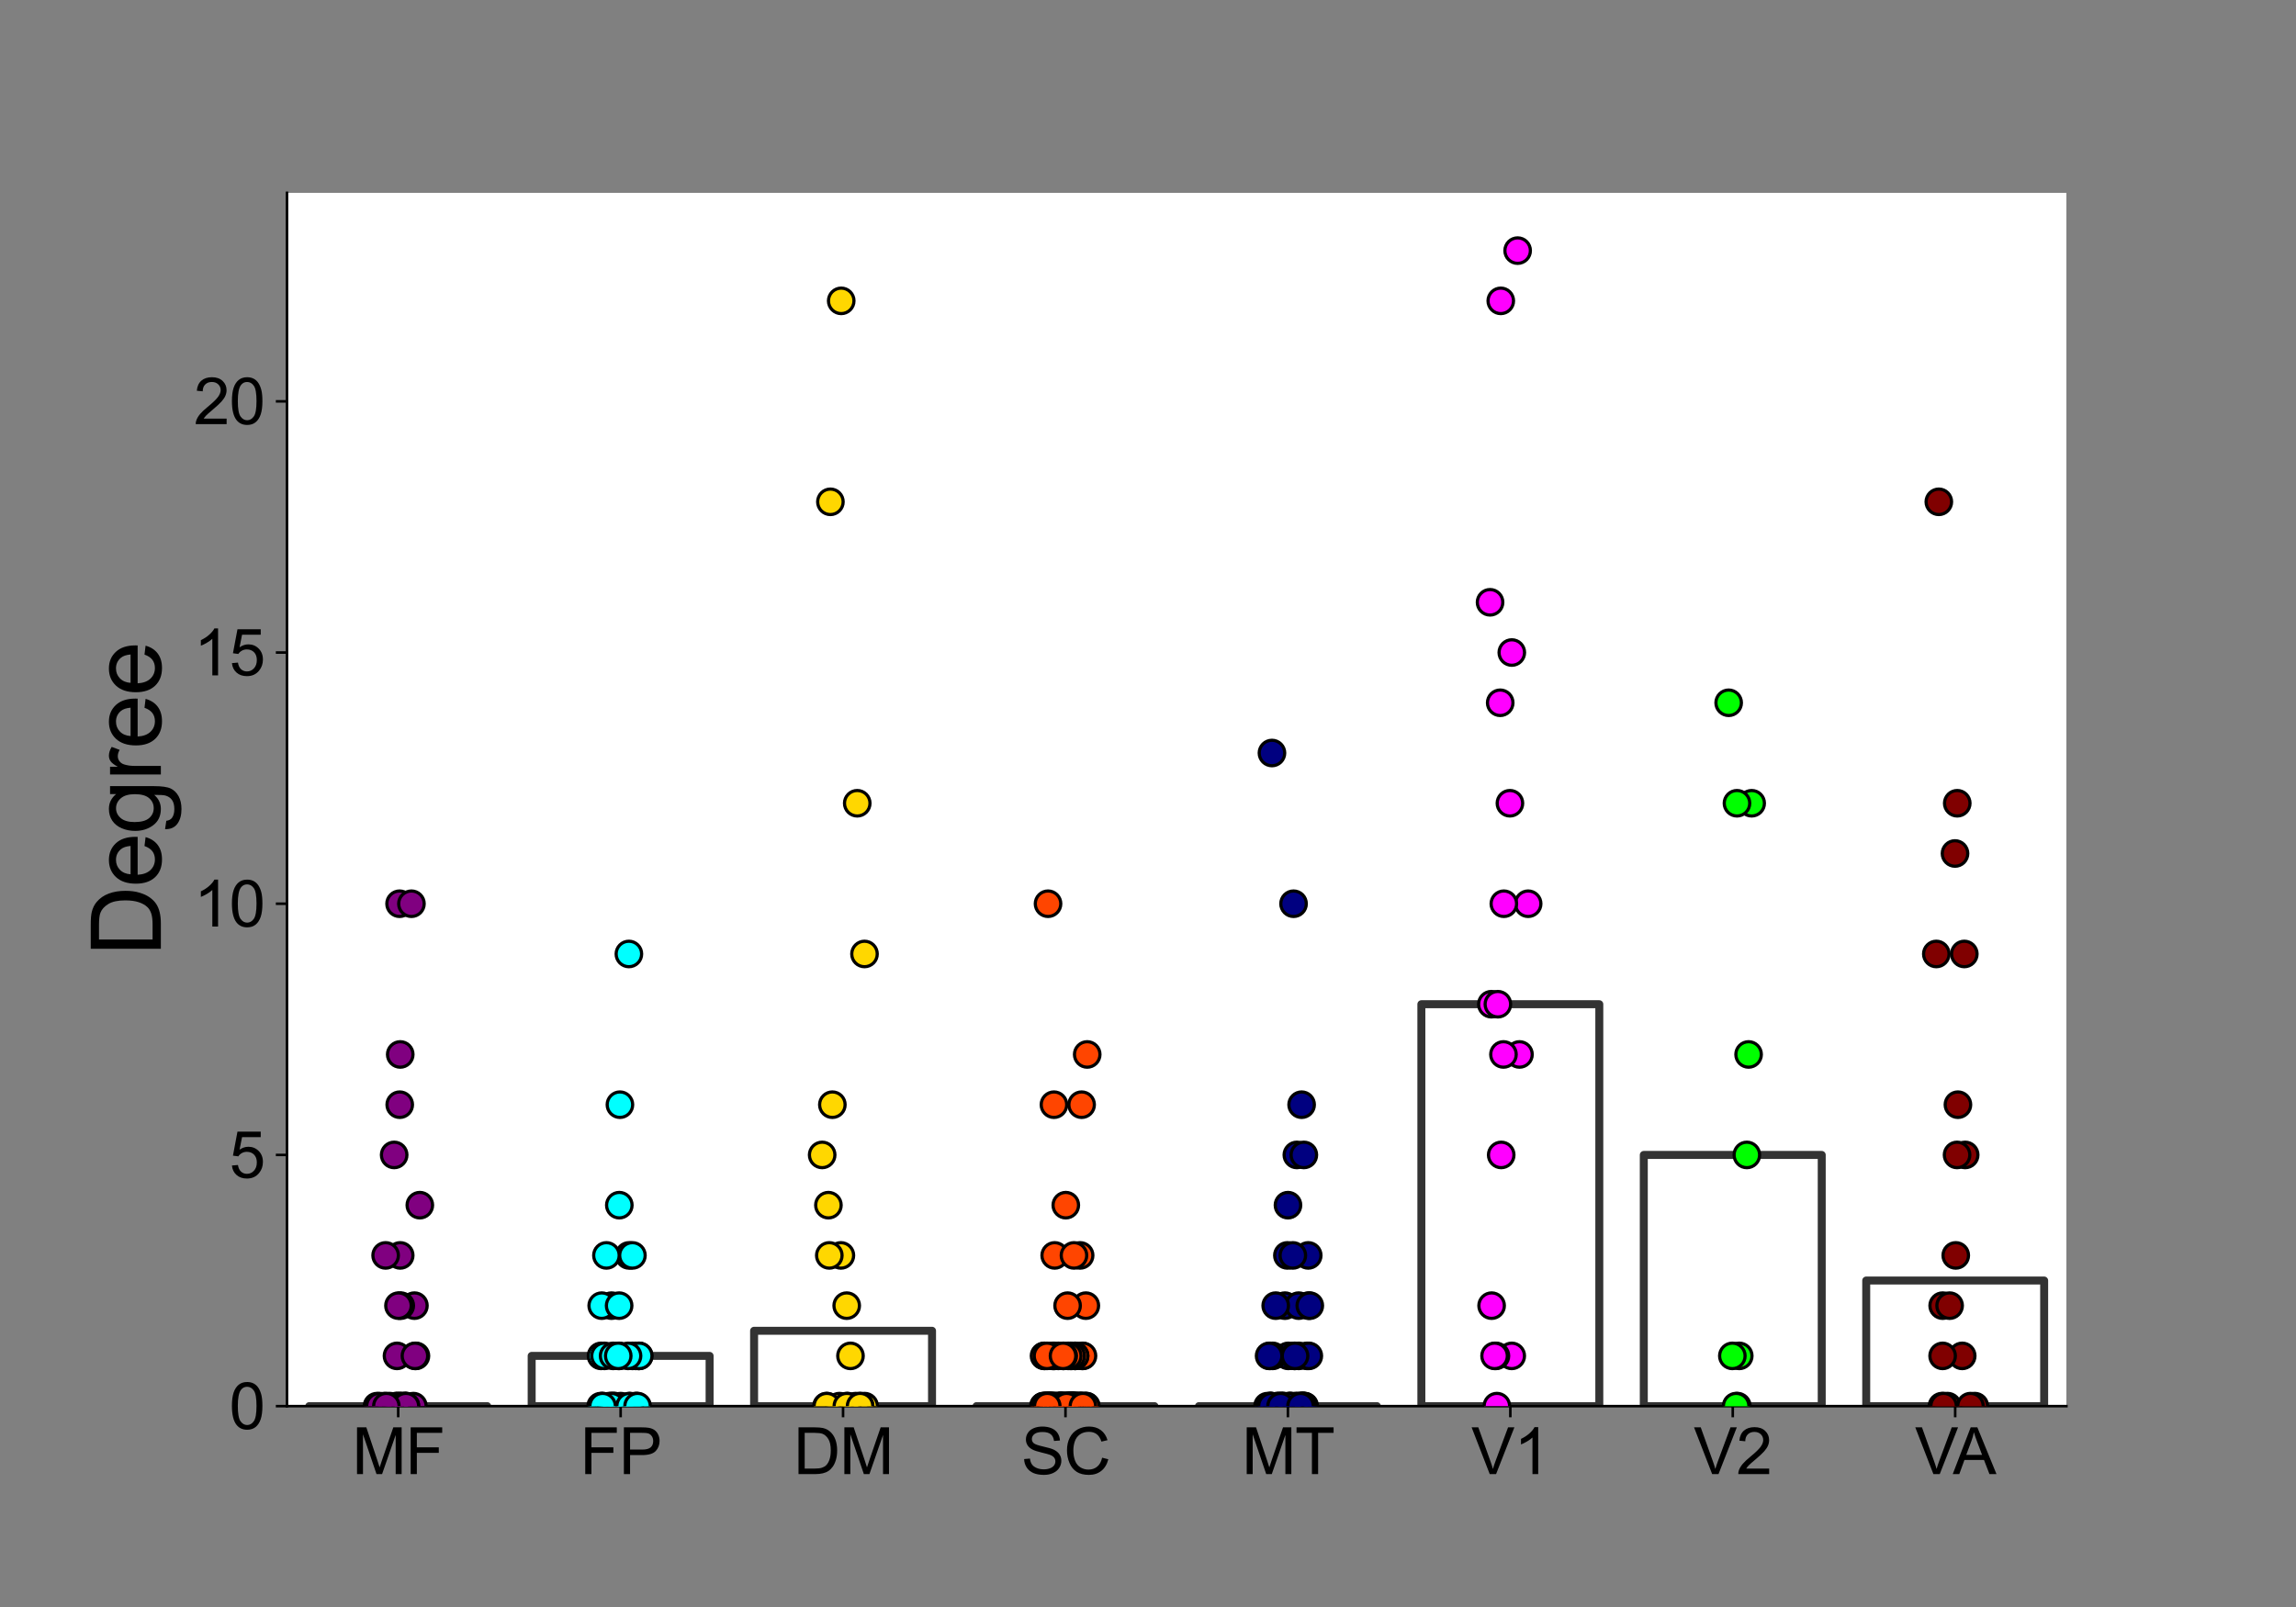 <?xml version="1.0" encoding="utf-8" standalone="no"?>
<!DOCTYPE svg PUBLIC "-//W3C//DTD SVG 1.1//EN"
  "http://www.w3.org/Graphics/SVG/1.1/DTD/svg11.dtd">
<svg height="504pt" version="1.1" viewBox="0 0 720 504" width="720pt" xmlns="http://www.w3.org/2000/svg" xmlns:xlink="http://www.w3.org/1999/xlink">
 <rect x="0" y="0" width="720" height="504" fill="#808080" stroke="none"/>
 <defs>
  <style type="text/css">*{stroke-linecap:butt;stroke-linejoin:round;}</style>
 </defs>
 <g id="figure_1">
  <g id="patch_1">
   <path d="M 0 504 
L 720 504 
L 720 0 
L 0 0 
z
" style="fill:none;"/>
  </g>
  <g id="axes_1">
   <g id="patch_2">
    <path d="M 90 441 
L 648 441 
L 648 60.48 
L 90 60.48 
z
" style="fill:#ffffff;"/>
   </g>
   <g id="PathCollection_1"/>
   <g id="PathCollection_2"/>
   <g id="PathCollection_3"/>
   <g id="PathCollection_4"/>
   <g id="PathCollection_5"/>
   <g id="PathCollection_6"/>
   <g id="PathCollection_7"/>
   <g id="PathCollection_8"/>
   <g id="patch_3">
    <path clip-path="url(#p0dcc694073)" d="M 96.975 441 
L 152.775 441 
L 152.775 441 
L 96.975 441 
z
" style="fill:none;stroke:#333333;stroke-linejoin:miter;stroke-width:2.5;"/>
   </g>
   <g id="patch_4">
    <path clip-path="url(#p0dcc694073)" d="M 166.725 441 
L 222.525 441 
L 222.525 425.243 
L 166.725 425.243 
z
" style="fill:none;stroke:#333333;stroke-linejoin:miter;stroke-width:2.5;"/>
   </g>
   <g id="patch_5">
    <path clip-path="url(#p0dcc694073)" d="M 236.475 441 
L 292.275 441 
L 292.275 417.365 
L 236.475 417.365 
z
" style="fill:none;stroke:#333333;stroke-linejoin:miter;stroke-width:2.5;"/>
   </g>
   <g id="patch_6">
    <path clip-path="url(#p0dcc694073)" d="M 306.225 441 
L 362.025 441 
L 362.025 441 
L 306.225 441 
z
" style="fill:none;stroke:#333333;stroke-linejoin:miter;stroke-width:2.5;"/>
   </g>
   <g id="patch_7">
    <path clip-path="url(#p0dcc694073)" d="M 375.975 441 
L 431.775 441 
L 431.775 441 
L 375.975 441 
z
" style="fill:none;stroke:#333333;stroke-linejoin:miter;stroke-width:2.5;"/>
   </g>
   <g id="patch_8">
    <path clip-path="url(#p0dcc694073)" d="M 445.725 441 
L 501.525 441 
L 501.525 314.948 
L 445.725 314.948 
z
" style="fill:none;stroke:#333333;stroke-linejoin:miter;stroke-width:2.5;"/>
   </g>
   <g id="patch_9">
    <path clip-path="url(#p0dcc694073)" d="M 515.475 441 
L 571.275 441 
L 571.275 362.217 
L 515.475 362.217 
z
" style="fill:none;stroke:#333333;stroke-linejoin:miter;stroke-width:2.5;"/>
   </g>
   <g id="patch_10">
    <path clip-path="url(#p0dcc694073)" d="M 585.225 441 
L 641.025 441 
L 641.025 401.609 
L 585.225 401.609 
z
" style="fill:none;stroke:#333333;stroke-linejoin:miter;stroke-width:2.5;"/>
   </g>
   <g id="matplotlib.axis_1">
    <g id="xtick_1">
     <g id="line2d_1">
      <defs>
       <path d="M 0 0 
L 0 3.5 
" id="m28a8b51e0e" style="stroke:#000000;stroke-width:0.8;"/>
      </defs>
      <g>
       <use style="stroke:#000000;stroke-width:0.8;" x="124.875" xlink:href="#m28a8b51e0e" y="441"/>
      </g>
     </g>
     <g id="text_1">
      <!-- MF -->
      <g transform="translate(110.438 462.316)scale(0.2 -0.2)">
       <defs>
        <path d="M 475 0 
L 475 4581 
L 1388 4581 
L 2472 1338 
Q 2622 884 2691 659 
Q 2769 909 2934 1394 
L 4031 4581 
L 4847 4581 
L 4847 0 
L 4263 0 
L 4263 3834 
L 2931 0 
L 2384 0 
L 1059 3900 
L 1059 0 
L 475 0 
z
" id="ArialMT-4d" transform="scale(0.016)"/>
        <path d="M 525 0 
L 525 4581 
L 3616 4581 
L 3616 4041 
L 1131 4041 
L 1131 2622 
L 3281 2622 
L 3281 2081 
L 1131 2081 
L 1131 0 
L 525 0 
z
" id="ArialMT-46" transform="scale(0.016)"/>
       </defs>
       <use xlink:href="#ArialMT-4d"/>
       <use x="83.301" xlink:href="#ArialMT-46"/>
      </g>
     </g>
    </g>
    <g id="xtick_2">
     <g id="line2d_2">
      <g>
       <use style="stroke:#000000;stroke-width:0.8;" x="194.625" xlink:href="#m28a8b51e0e" y="441"/>
      </g>
     </g>
     <g id="text_2">
      <!-- FP -->
      <g transform="translate(181.847 462.316)scale(0.2 -0.2)">
       <defs>
        <path d="M 494 0 
L 494 4581 
L 2222 4581 
Q 2678 4581 2919 4538 
Q 3256 4481 3484 4323 
Q 3713 4166 3852 3881 
Q 3991 3597 3991 3256 
Q 3991 2672 3619 2267 
Q 3247 1863 2275 1863 
L 1100 1863 
L 1100 0 
L 494 0 
z
M 1100 2403 
L 2284 2403 
Q 2872 2403 3119 2622 
Q 3366 2841 3366 3238 
Q 3366 3525 3220 3729 
Q 3075 3934 2838 4000 
Q 2684 4041 2272 4041 
L 1100 4041 
L 1100 2403 
z
" id="ArialMT-50" transform="scale(0.016)"/>
       </defs>
       <use xlink:href="#ArialMT-46"/>
       <use x="61.084" xlink:href="#ArialMT-50"/>
      </g>
     </g>
    </g>
    <g id="xtick_3">
     <g id="line2d_3">
      <g>
       <use style="stroke:#000000;stroke-width:0.8;" x="264.375" xlink:href="#m28a8b51e0e" y="441"/>
      </g>
     </g>
     <g id="text_3">
      <!-- DM -->
      <g transform="translate(248.823 462.316)scale(0.2 -0.2)">
       <defs>
        <path d="M 494 0 
L 494 4581 
L 2072 4581 
Q 2606 4581 2888 4516 
Q 3281 4425 3559 4188 
Q 3922 3881 4101 3404 
Q 4281 2928 4281 2316 
Q 4281 1794 4159 1391 
Q 4038 988 3847 723 
Q 3656 459 3429 307 
Q 3203 156 2883 78 
Q 2563 0 2147 0 
L 494 0 
z
M 1100 541 
L 2078 541 
Q 2531 541 2789 625 
Q 3047 709 3200 863 
Q 3416 1078 3536 1442 
Q 3656 1806 3656 2325 
Q 3656 3044 3420 3430 
Q 3184 3816 2847 3947 
Q 2603 4041 2063 4041 
L 1100 4041 
L 1100 541 
z
" id="ArialMT-44" transform="scale(0.016)"/>
       </defs>
       <use xlink:href="#ArialMT-44"/>
       <use x="72.217" xlink:href="#ArialMT-4d"/>
      </g>
     </g>
    </g>
    <g id="xtick_4">
     <g id="line2d_4">
      <g>
       <use style="stroke:#000000;stroke-width:0.8;" x="334.125" xlink:href="#m28a8b51e0e" y="441"/>
      </g>
     </g>
     <g id="text_4">
      <!-- SC -->
      <g transform="translate(320.233 462.316)scale(0.2 -0.2)">
       <defs>
        <path d="M 288 1472 
L 859 1522 
Q 900 1178 1048 958 
Q 1197 738 1509 602 
Q 1822 466 2213 466 
Q 2559 466 2825 569 
Q 3091 672 3220 851 
Q 3350 1031 3350 1244 
Q 3350 1459 3225 1620 
Q 3100 1781 2813 1891 
Q 2628 1963 1997 2114 
Q 1366 2266 1113 2400 
Q 784 2572 623 2826 
Q 463 3081 463 3397 
Q 463 3744 659 4045 
Q 856 4347 1234 4503 
Q 1613 4659 2075 4659 
Q 2584 4659 2973 4495 
Q 3363 4331 3572 4012 
Q 3781 3694 3797 3291 
L 3216 3247 
Q 3169 3681 2898 3903 
Q 2628 4125 2100 4125 
Q 1550 4125 1298 3923 
Q 1047 3722 1047 3438 
Q 1047 3191 1225 3031 
Q 1400 2872 2139 2705 
Q 2878 2538 3153 2413 
Q 3553 2228 3743 1945 
Q 3934 1663 3934 1294 
Q 3934 928 3725 604 
Q 3516 281 3123 101 
Q 2731 -78 2241 -78 
Q 1619 -78 1198 103 
Q 778 284 539 648 
Q 300 1013 288 1472 
z
" id="ArialMT-53" transform="scale(0.016)"/>
        <path d="M 3763 1606 
L 4369 1453 
Q 4178 706 3683 314 
Q 3188 -78 2472 -78 
Q 1731 -78 1267 223 
Q 803 525 561 1097 
Q 319 1669 319 2325 
Q 319 3041 592 3573 
Q 866 4106 1370 4382 
Q 1875 4659 2481 4659 
Q 3169 4659 3637 4309 
Q 4106 3959 4291 3325 
L 3694 3184 
Q 3534 3684 3231 3912 
Q 2928 4141 2469 4141 
Q 1941 4141 1586 3887 
Q 1231 3634 1087 3207 
Q 944 2781 944 2328 
Q 944 1744 1114 1308 
Q 1284 872 1643 656 
Q 2003 441 2422 441 
Q 2931 441 3284 734 
Q 3638 1028 3763 1606 
z
" id="ArialMT-43" transform="scale(0.016)"/>
       </defs>
       <use xlink:href="#ArialMT-53"/>
       <use x="66.699" xlink:href="#ArialMT-43"/>
      </g>
     </g>
    </g>
    <g id="xtick_5">
     <g id="line2d_5">
      <g>
       <use style="stroke:#000000;stroke-width:0.8;" x="403.875" xlink:href="#m28a8b51e0e" y="441"/>
      </g>
     </g>
     <g id="text_5">
      <!-- MT -->
      <g transform="translate(389.438 462.316)scale(0.2 -0.2)">
       <defs>
        <path d="M 1659 0 
L 1659 4041 
L 150 4041 
L 150 4581 
L 3781 4581 
L 3781 4041 
L 2266 4041 
L 2266 0 
L 1659 0 
z
" id="ArialMT-54" transform="scale(0.016)"/>
       </defs>
       <use xlink:href="#ArialMT-4d"/>
       <use x="83.301" xlink:href="#ArialMT-54"/>
      </g>
     </g>
    </g>
    <g id="xtick_6">
     <g id="line2d_6">
      <g>
       <use style="stroke:#000000;stroke-width:0.8;" x="473.625" xlink:href="#m28a8b51e0e" y="441"/>
      </g>
     </g>
     <g id="text_6">
      <!-- V1 -->
      <g transform="translate(461.394 462.316)scale(0.2 -0.2)">
       <defs>
        <path d="M 1803 0 
L 28 4581 
L 684 4581 
L 1875 1253 
Q 2019 853 2116 503 
Q 2222 878 2363 1253 
L 3600 4581 
L 4219 4581 
L 2425 0 
L 1803 0 
z
" id="ArialMT-56" transform="scale(0.016)"/>
        <path d="M 2384 0 
L 1822 0 
L 1822 3584 
Q 1619 3391 1289 3197 
Q 959 3003 697 2906 
L 697 3450 
Q 1169 3672 1522 3987 
Q 1875 4303 2022 4600 
L 2384 4600 
L 2384 0 
z
" id="ArialMT-31" transform="scale(0.016)"/>
       </defs>
       <use xlink:href="#ArialMT-56"/>
       <use x="66.699" xlink:href="#ArialMT-31"/>
      </g>
     </g>
    </g>
    <g id="xtick_7">
     <g id="line2d_7">
      <g>
       <use style="stroke:#000000;stroke-width:0.8;" x="543.375" xlink:href="#m28a8b51e0e" y="441"/>
      </g>
     </g>
     <g id="text_7">
      <!-- V2 -->
      <g transform="translate(531.144 462.316)scale(0.2 -0.2)">
       <defs>
        <path d="M 3222 541 
L 3222 0 
L 194 0 
Q 188 203 259 391 
Q 375 700 629 1000 
Q 884 1300 1366 1694 
Q 2113 2306 2375 2664 
Q 2638 3022 2638 3341 
Q 2638 3675 2398 3904 
Q 2159 4134 1775 4134 
Q 1369 4134 1125 3890 
Q 881 3647 878 3216 
L 300 3275 
Q 359 3922 746 4261 
Q 1134 4600 1788 4600 
Q 2447 4600 2831 4234 
Q 3216 3869 3216 3328 
Q 3216 3053 3103 2787 
Q 2991 2522 2730 2228 
Q 2469 1934 1863 1422 
Q 1356 997 1212 845 
Q 1069 694 975 541 
L 3222 541 
z
" id="ArialMT-32" transform="scale(0.016)"/>
       </defs>
       <use xlink:href="#ArialMT-56"/>
       <use x="66.699" xlink:href="#ArialMT-32"/>
      </g>
     </g>
    </g>
    <g id="xtick_8">
     <g id="line2d_8">
      <g>
       <use style="stroke:#000000;stroke-width:0.8;" x="613.125" xlink:href="#m28a8b51e0e" y="441"/>
      </g>
     </g>
     <g id="text_8">
      <!-- VA -->
      <g transform="translate(600.522 462.316)scale(0.2 -0.2)">
       <defs>
        <path d="M -9 0 
L 1750 4581 
L 2403 4581 
L 4278 0 
L 3588 0 
L 3053 1388 
L 1138 1388 
L 634 0 
L -9 0 
z
M 1313 1881 
L 2866 1881 
L 2388 3150 
Q 2169 3728 2063 4100 
Q 1975 3659 1816 3225 
L 1313 1881 
z
" id="ArialMT-41" transform="scale(0.016)"/>
       </defs>
       <use xlink:href="#ArialMT-56"/>
       <use x="59.324" xlink:href="#ArialMT-41"/>
      </g>
     </g>
    </g>
   </g>
   <g id="matplotlib.axis_2">
    <g id="ytick_1">
     <g id="line2d_9">
      <defs>
       <path d="M 0 0 
L -3.5 0 
" id="m361e5dbdbe" style="stroke:#000000;stroke-width:0.8;"/>
      </defs>
      <g>
       <use style="stroke:#000000;stroke-width:0.8;" x="90" xlink:href="#m361e5dbdbe" y="441"/>
      </g>
     </g>
     <g id="text_9">
      <!-- 0 -->
      <g transform="translate(71.878 448.158)scale(0.2 -0.2)">
       <defs>
        <path d="M 266 2259 
Q 266 3072 433 3567 
Q 600 4063 929 4331 
Q 1259 4600 1759 4600 
Q 2128 4600 2406 4451 
Q 2684 4303 2865 4023 
Q 3047 3744 3150 3342 
Q 3253 2941 3253 2259 
Q 3253 1453 3087 958 
Q 2922 463 2592 192 
Q 2263 -78 1759 -78 
Q 1097 -78 719 397 
Q 266 969 266 2259 
z
M 844 2259 
Q 844 1131 1108 757 
Q 1372 384 1759 384 
Q 2147 384 2411 759 
Q 2675 1134 2675 2259 
Q 2675 3391 2411 3762 
Q 2147 4134 1753 4134 
Q 1366 4134 1134 3806 
Q 844 3388 844 2259 
z
" id="ArialMT-30" transform="scale(0.016)"/>
       </defs>
       <use xlink:href="#ArialMT-30"/>
      </g>
     </g>
    </g>
    <g id="ytick_2">
     <g id="line2d_10">
      <g>
       <use style="stroke:#000000;stroke-width:0.8;" x="90" xlink:href="#m361e5dbdbe" y="362.217"/>
      </g>
     </g>
     <g id="text_10">
      <!-- 5 -->
      <g transform="translate(71.878 369.375)scale(0.2 -0.2)">
       <defs>
        <path d="M 266 1200 
L 856 1250 
Q 922 819 1161 601 
Q 1400 384 1738 384 
Q 2144 384 2425 690 
Q 2706 997 2706 1503 
Q 2706 1984 2436 2262 
Q 2166 2541 1728 2541 
Q 1456 2541 1237 2417 
Q 1019 2294 894 2097 
L 366 2166 
L 809 4519 
L 3088 4519 
L 3088 3981 
L 1259 3981 
L 1013 2750 
Q 1425 3038 1878 3038 
Q 2478 3038 2890 2622 
Q 3303 2206 3303 1553 
Q 3303 931 2941 478 
Q 2500 -78 1738 -78 
Q 1113 -78 717 272 
Q 322 622 266 1200 
z
" id="ArialMT-35" transform="scale(0.016)"/>
       </defs>
       <use xlink:href="#ArialMT-35"/>
      </g>
     </g>
    </g>
    <g id="ytick_3">
     <g id="line2d_11">
      <g>
       <use style="stroke:#000000;stroke-width:0.8;" x="90" xlink:href="#m361e5dbdbe" y="283.435"/>
      </g>
     </g>
     <g id="text_11">
      <!-- 10 -->
      <g transform="translate(60.756 290.593)scale(0.2 -0.2)">
       <use xlink:href="#ArialMT-31"/>
       <use x="55.615" xlink:href="#ArialMT-30"/>
      </g>
     </g>
    </g>
    <g id="ytick_4">
     <g id="line2d_12">
      <g>
       <use style="stroke:#000000;stroke-width:0.8;" x="90" xlink:href="#m361e5dbdbe" y="204.652"/>
      </g>
     </g>
     <g id="text_12">
      <!-- 15 -->
      <g transform="translate(60.756 211.81)scale(0.2 -0.2)">
       <use xlink:href="#ArialMT-31"/>
       <use x="55.615" xlink:href="#ArialMT-35"/>
      </g>
     </g>
    </g>
    <g id="ytick_5">
     <g id="line2d_13">
      <g>
       <use style="stroke:#000000;stroke-width:0.8;" x="90" xlink:href="#m361e5dbdbe" y="125.87"/>
      </g>
     </g>
     <g id="text_13">
      <!-- 20 -->
      <g transform="translate(60.756 133.027)scale(0.2 -0.2)">
       <use xlink:href="#ArialMT-32"/>
       <use x="55.615" xlink:href="#ArialMT-30"/>
      </g>
     </g>
    </g>
    <g id="text_14">
     <!-- Degree -->
     <g transform="translate(50.442 299.933)rotate(-90)scale(0.3 -0.3)">
      <defs>
       <path d="M 2694 1069 
L 3275 997 
Q 3138 488 2766 206 
Q 2394 -75 1816 -75 
Q 1088 -75 661 373 
Q 234 822 234 1631 
Q 234 2469 665 2931 
Q 1097 3394 1784 3394 
Q 2450 3394 2872 2941 
Q 3294 2488 3294 1666 
Q 3294 1616 3291 1516 
L 816 1516 
Q 847 969 1125 678 
Q 1403 388 1819 388 
Q 2128 388 2347 550 
Q 2566 713 2694 1069 
z
M 847 1978 
L 2700 1978 
Q 2663 2397 2488 2606 
Q 2219 2931 1791 2931 
Q 1403 2931 1139 2672 
Q 875 2413 847 1978 
z
" id="ArialMT-65" transform="scale(0.016)"/>
       <path d="M 319 -275 
L 866 -356 
Q 900 -609 1056 -725 
Q 1266 -881 1628 -881 
Q 2019 -881 2231 -725 
Q 2444 -569 2519 -288 
Q 2563 -116 2559 434 
Q 2191 0 1641 0 
Q 956 0 581 494 
Q 206 988 206 1678 
Q 206 2153 378 2554 
Q 550 2956 876 3175 
Q 1203 3394 1644 3394 
Q 2231 3394 2613 2919 
L 2613 3319 
L 3131 3319 
L 3131 450 
Q 3131 -325 2973 -648 
Q 2816 -972 2473 -1159 
Q 2131 -1347 1631 -1347 
Q 1038 -1347 672 -1080 
Q 306 -813 319 -275 
z
M 784 1719 
Q 784 1066 1043 766 
Q 1303 466 1694 466 
Q 2081 466 2343 764 
Q 2606 1063 2606 1700 
Q 2606 2309 2336 2618 
Q 2066 2928 1684 2928 
Q 1309 2928 1046 2623 
Q 784 2319 784 1719 
z
" id="ArialMT-67" transform="scale(0.016)"/>
       <path d="M 416 0 
L 416 3319 
L 922 3319 
L 922 2816 
Q 1116 3169 1280 3281 
Q 1444 3394 1641 3394 
Q 1925 3394 2219 3213 
L 2025 2691 
Q 1819 2813 1613 2813 
Q 1428 2813 1281 2702 
Q 1134 2591 1072 2394 
Q 978 2094 978 1738 
L 978 0 
L 416 0 
z
" id="ArialMT-72" transform="scale(0.016)"/>
      </defs>
      <use xlink:href="#ArialMT-44"/>
      <use x="72.217" xlink:href="#ArialMT-65"/>
      <use x="127.832" xlink:href="#ArialMT-67"/>
      <use x="183.447" xlink:href="#ArialMT-72"/>
      <use x="216.748" xlink:href="#ArialMT-65"/>
      <use x="272.363" xlink:href="#ArialMT-65"/>
     </g>
    </g>
   </g>
   <g id="line2d_14">
    <path clip-path="url(#p0dcc694073)" d="M 124.875 441 
L 124.875 441 
" style="fill:none;stroke:#333333;stroke-linecap:square;stroke-width:2.7;"/>
   </g>
   <g id="line2d_15">
    <path clip-path="url(#p0dcc694073)" d="M 194.625 425.243 
L 194.625 425.243 
" style="fill:none;stroke:#333333;stroke-linecap:square;stroke-width:2.7;"/>
   </g>
   <g id="line2d_16">
    <path clip-path="url(#p0dcc694073)" d="M 264.375 417.365 
L 264.375 417.365 
" style="fill:none;stroke:#333333;stroke-linecap:square;stroke-width:2.7;"/>
   </g>
   <g id="line2d_17">
    <path clip-path="url(#p0dcc694073)" d="M 334.125 441 
L 334.125 441 
" style="fill:none;stroke:#333333;stroke-linecap:square;stroke-width:2.7;"/>
   </g>
   <g id="line2d_18">
    <path clip-path="url(#p0dcc694073)" d="M 403.875 441 
L 403.875 441 
" style="fill:none;stroke:#333333;stroke-linecap:square;stroke-width:2.7;"/>
   </g>
   <g id="line2d_19">
    <path clip-path="url(#p0dcc694073)" d="M 473.625 314.948 
L 473.625 314.948 
" style="fill:none;stroke:#333333;stroke-linecap:square;stroke-width:2.7;"/>
   </g>
   <g id="line2d_20">
    <path clip-path="url(#p0dcc694073)" d="M 543.375 362.217 
L 543.375 362.217 
" style="fill:none;stroke:#333333;stroke-linecap:square;stroke-width:2.7;"/>
   </g>
   <g id="line2d_21">
    <path clip-path="url(#p0dcc694073)" d="M 613.125 401.609 
L 613.125 401.609 
" style="fill:none;stroke:#333333;stroke-linecap:square;stroke-width:2.7;"/>
   </g>
   <g id="patch_11">
    <path d="M 90 441 
L 90 60.48 
" style="fill:none;stroke:#000000;stroke-linecap:square;stroke-linejoin:miter;stroke-width:0.8;"/>
   </g>
   <g id="patch_12">
    <path d="M 90 441 
L 648 441 
" style="fill:none;stroke:#000000;stroke-linecap:square;stroke-linejoin:miter;stroke-width:0.8;"/>
   </g>
   <g id="PathCollection_9">
    <defs>
     <path d="M 0 4 
C 1.061 4 2.078 3.579 2.828 2.828 
C 3.579 2.078 4 1.061 4 -0 
C 4 -1.061 3.579 -2.078 2.828 -2.828 
C 2.078 -3.579 1.061 -4 0 -4 
C -1.061 -4 -2.078 -3.579 -2.828 -2.828 
C -3.579 -2.078 -4 -1.061 -4 0 
C -4 1.061 -3.579 2.078 -2.828 2.828 
C -2.078 3.579 -1.061 4 0 4 
z
" id="C0_0_529976e7d7"/>
    </defs>
    <g clip-path="url(#p0dcc694073)">
     <use style="fill:#800080;stroke:#000000;" x="125.303" xlink:href="#C0_0_529976e7d7" y="283.435"/>
    </g>
    <g clip-path="url(#p0dcc694073)">
     <use style="fill:#800080;stroke:#000000;" x="129.956" xlink:href="#C0_0_529976e7d7" y="409.487"/>
    </g>
    <g clip-path="url(#p0dcc694073)">
     <use style="fill:#800080;stroke:#000000;" x="127.153" xlink:href="#C0_0_529976e7d7" y="441"/>
    </g>
    <g clip-path="url(#p0dcc694073)">
     <use style="fill:#800080;stroke:#000000;" x="124.278" xlink:href="#C0_0_529976e7d7" y="441"/>
    </g>
    <g clip-path="url(#p0dcc694073)">
     <use style="fill:#800080;stroke:#000000;" x="129.637" xlink:href="#C0_0_529976e7d7" y="441"/>
    </g>
    <g clip-path="url(#p0dcc694073)">
     <use style="fill:#800080;stroke:#000000;" x="125.748" xlink:href="#C0_0_529976e7d7" y="441"/>
    </g>
    <g clip-path="url(#p0dcc694073)">
     <use style="fill:#800080;stroke:#000000;" x="130.434" xlink:href="#C0_0_529976e7d7" y="425.243"/>
    </g>
    <g clip-path="url(#p0dcc694073)">
     <use style="fill:#800080;stroke:#000000;" x="124.497" xlink:href="#C0_0_529976e7d7" y="425.243"/>
    </g>
    <g clip-path="url(#p0dcc694073)">
     <use style="fill:#800080;stroke:#000000;" x="125.617" xlink:href="#C0_0_529976e7d7" y="441"/>
    </g>
    <g clip-path="url(#p0dcc694073)">
     <use style="fill:#800080;stroke:#000000;" x="126.611" xlink:href="#C0_0_529976e7d7" y="441"/>
    </g>
    <g clip-path="url(#p0dcc694073)">
     <use style="fill:#800080;stroke:#000000;" x="125.502" xlink:href="#C0_0_529976e7d7" y="393.73"/>
    </g>
    <g clip-path="url(#p0dcc694073)">
     <use style="fill:#800080;stroke:#000000;" x="123.605" xlink:href="#C0_0_529976e7d7" y="362.217"/>
    </g>
    <g clip-path="url(#p0dcc694073)">
     <use style="fill:#800080;stroke:#000000;" x="129.022" xlink:href="#C0_0_529976e7d7" y="283.435"/>
    </g>
    <g clip-path="url(#p0dcc694073)">
     <use style="fill:#800080;stroke:#000000;" x="125.352" xlink:href="#C0_0_529976e7d7" y="346.461"/>
    </g>
    <g clip-path="url(#p0dcc694073)">
     <use style="fill:#800080;stroke:#000000;" x="120.929" xlink:href="#C0_0_529976e7d7" y="393.73"/>
    </g>
    <g clip-path="url(#p0dcc694073)">
     <use style="fill:#800080;stroke:#000000;" x="127.29" xlink:href="#C0_0_529976e7d7" y="441"/>
    </g>
    <g clip-path="url(#p0dcc694073)">
     <use style="fill:#800080;stroke:#000000;" x="125.511" xlink:href="#C0_0_529976e7d7" y="330.704"/>
    </g>
    <g clip-path="url(#p0dcc694073)">
     <use style="fill:#800080;stroke:#000000;" x="120.515" xlink:href="#C0_0_529976e7d7" y="441"/>
    </g>
    <g clip-path="url(#p0dcc694073)">
     <use style="fill:#800080;stroke:#000000;" x="125.677" xlink:href="#C0_0_529976e7d7" y="409.487"/>
    </g>
    <g clip-path="url(#p0dcc694073)">
     <use style="fill:#800080;stroke:#000000;" x="118.227" xlink:href="#C0_0_529976e7d7" y="441"/>
    </g>
    <g clip-path="url(#p0dcc694073)">
     <use style="fill:#800080;stroke:#000000;" x="118.99" xlink:href="#C0_0_529976e7d7" y="441"/>
    </g>
    <g clip-path="url(#p0dcc694073)">
     <use style="fill:#800080;stroke:#000000;" x="125.01" xlink:href="#C0_0_529976e7d7" y="441"/>
    </g>
    <g clip-path="url(#p0dcc694073)">
     <use style="fill:#800080;stroke:#000000;" x="124.351" xlink:href="#C0_0_529976e7d7" y="441"/>
    </g>
    <g clip-path="url(#p0dcc694073)">
     <use style="fill:#800080;stroke:#000000;" x="122.242" xlink:href="#C0_0_529976e7d7" y="441"/>
    </g>
    <g clip-path="url(#p0dcc694073)">
     <use style="fill:#800080;stroke:#000000;" x="124.956" xlink:href="#C0_0_529976e7d7" y="409.487"/>
    </g>
    <g clip-path="url(#p0dcc694073)">
     <use style="fill:#800080;stroke:#000000;" x="130.118" xlink:href="#C0_0_529976e7d7" y="425.243"/>
    </g>
    <g clip-path="url(#p0dcc694073)">
     <use style="fill:#800080;stroke:#000000;" x="127.29" xlink:href="#C0_0_529976e7d7" y="441"/>
    </g>
    <g clip-path="url(#p0dcc694073)">
     <use style="fill:#800080;stroke:#000000;" x="121.156" xlink:href="#C0_0_529976e7d7" y="441"/>
    </g>
    <g clip-path="url(#p0dcc694073)">
     <use style="fill:#800080;stroke:#000000;" x="131.653" xlink:href="#C0_0_529976e7d7" y="377.974"/>
    </g>
   </g>
   <g id="PathCollection_10">
    <defs>
     <path d="M 0 4 
C 1.061 4 2.078 3.579 2.828 2.828 
C 3.579 2.078 4 1.061 4 -0 
C 4 -1.061 3.579 -2.078 2.828 -2.828 
C 2.078 -3.579 1.061 -4 0 -4 
C -1.061 -4 -2.078 -3.579 -2.828 -2.828 
C -3.579 -2.078 -4 -1.061 -4 0 
C -4 1.061 -3.579 2.078 -2.828 2.828 
C -2.078 3.579 -1.061 4 0 4 
z
" id="C1_0_57edc01d79"/>
    </defs>
    <g clip-path="url(#p0dcc694073)">
     <use style="fill:#00ffff;stroke:#000000;" x="194.212" xlink:href="#C1_0_57edc01d79" y="377.974"/>
    </g>
    <g clip-path="url(#p0dcc694073)">
     <use style="fill:#00ffff;stroke:#000000;" x="198.338" xlink:href="#C1_0_57edc01d79" y="425.243"/>
    </g>
    <g clip-path="url(#p0dcc694073)">
     <use style="fill:#00ffff;stroke:#000000;" x="192.739" xlink:href="#C1_0_57edc01d79" y="441"/>
    </g>
    <g clip-path="url(#p0dcc694073)">
     <use style="fill:#00ffff;stroke:#000000;" x="188.48" xlink:href="#C1_0_57edc01d79" y="425.243"/>
    </g>
    <g clip-path="url(#p0dcc694073)">
     <use style="fill:#00ffff;stroke:#000000;" x="188.939" xlink:href="#C1_0_57edc01d79" y="441"/>
    </g>
    <g clip-path="url(#p0dcc694073)">
     <use style="fill:#00ffff;stroke:#000000;" x="200.114" xlink:href="#C1_0_57edc01d79" y="425.243"/>
    </g>
    <g clip-path="url(#p0dcc694073)">
     <use style="fill:#00ffff;stroke:#000000;" x="199.351" xlink:href="#C1_0_57edc01d79" y="425.243"/>
    </g>
    <g clip-path="url(#p0dcc694073)">
     <use style="fill:#00ffff;stroke:#000000;" x="191.068" xlink:href="#C1_0_57edc01d79" y="441"/>
    </g>
    <g clip-path="url(#p0dcc694073)">
     <use style="fill:#00ffff;stroke:#000000;" x="194.402" xlink:href="#C1_0_57edc01d79" y="346.461"/>
    </g>
    <g clip-path="url(#p0dcc694073)">
     <use style="fill:#00ffff;stroke:#000000;" x="189.562" xlink:href="#C1_0_57edc01d79" y="425.243"/>
    </g>
    <g clip-path="url(#p0dcc694073)">
     <use style="fill:#00ffff;stroke:#000000;" x="192.263" xlink:href="#C1_0_57edc01d79" y="425.243"/>
    </g>
    <g clip-path="url(#p0dcc694073)">
     <use style="fill:#00ffff;stroke:#000000;" x="200.409" xlink:href="#C1_0_57edc01d79" y="425.243"/>
    </g>
    <g clip-path="url(#p0dcc694073)">
     <use style="fill:#00ffff;stroke:#000000;" x="191.756" xlink:href="#C1_0_57edc01d79" y="409.487"/>
    </g>
    <g clip-path="url(#p0dcc694073)">
     <use style="fill:#00ffff;stroke:#000000;" x="197.255" xlink:href="#C1_0_57edc01d79" y="393.73"/>
    </g>
    <g clip-path="url(#p0dcc694073)">
     <use style="fill:#00ffff;stroke:#000000;" x="194.242" xlink:href="#C1_0_57edc01d79" y="425.243"/>
    </g>
    <g clip-path="url(#p0dcc694073)">
     <use style="fill:#00ffff;stroke:#000000;" x="194.642" xlink:href="#C1_0_57edc01d79" y="441"/>
    </g>
    <g clip-path="url(#p0dcc694073)">
     <use style="fill:#00ffff;stroke:#000000;" x="191.88" xlink:href="#C1_0_57edc01d79" y="441"/>
    </g>
    <g clip-path="url(#p0dcc694073)">
     <use style="fill:#00ffff;stroke:#000000;" x="188.371" xlink:href="#C1_0_57edc01d79" y="441"/>
    </g>
    <g clip-path="url(#p0dcc694073)">
     <use style="fill:#00ffff;stroke:#000000;" x="192.546" xlink:href="#C1_0_57edc01d79" y="441"/>
    </g>
    <g clip-path="url(#p0dcc694073)">
     <use style="fill:#00ffff;stroke:#000000;" x="190.168" xlink:href="#C1_0_57edc01d79" y="393.73"/>
    </g>
    <g clip-path="url(#p0dcc694073)">
     <use style="fill:#00ffff;stroke:#000000;" x="199.186" xlink:href="#C1_0_57edc01d79" y="441"/>
    </g>
    <g clip-path="url(#p0dcc694073)">
     <use style="fill:#00ffff;stroke:#000000;" x="200.454" xlink:href="#C1_0_57edc01d79" y="425.243"/>
    </g>
    <g clip-path="url(#p0dcc694073)">
     <use style="fill:#00ffff;stroke:#000000;" x="197.406" xlink:href="#C1_0_57edc01d79" y="441"/>
    </g>
    <g clip-path="url(#p0dcc694073)">
     <use style="fill:#00ffff;stroke:#000000;" x="188.689" xlink:href="#C1_0_57edc01d79" y="409.487"/>
    </g>
    <g clip-path="url(#p0dcc694073)">
     <use style="fill:#00ffff;stroke:#000000;" x="197.212" xlink:href="#C1_0_57edc01d79" y="299.191"/>
    </g>
    <g clip-path="url(#p0dcc694073)">
     <use style="fill:#00ffff;stroke:#000000;" x="199.681" xlink:href="#C1_0_57edc01d79" y="441"/>
    </g>
    <g clip-path="url(#p0dcc694073)">
     <use style="fill:#00ffff;stroke:#000000;" x="198.322" xlink:href="#C1_0_57edc01d79" y="393.73"/>
    </g>
    <g clip-path="url(#p0dcc694073)">
     <use style="fill:#00ffff;stroke:#000000;" x="194.153" xlink:href="#C1_0_57edc01d79" y="409.487"/>
    </g>
    <g clip-path="url(#p0dcc694073)">
     <use style="fill:#00ffff;stroke:#000000;" x="191.703" xlink:href="#C1_0_57edc01d79" y="441"/>
    </g>
    <g clip-path="url(#p0dcc694073)">
     <use style="fill:#00ffff;stroke:#000000;" x="197.431" xlink:href="#C1_0_57edc01d79" y="441"/>
    </g>
    <g clip-path="url(#p0dcc694073)">
     <use style="fill:#00ffff;stroke:#000000;" x="188.976" xlink:href="#C1_0_57edc01d79" y="441"/>
    </g>
    <g clip-path="url(#p0dcc694073)">
     <use style="fill:#00ffff;stroke:#000000;" x="196.943" xlink:href="#C1_0_57edc01d79" y="425.243"/>
    </g>
    <g clip-path="url(#p0dcc694073)">
     <use style="fill:#00ffff;stroke:#000000;" x="199.934" xlink:href="#C1_0_57edc01d79" y="441"/>
    </g>
    <g clip-path="url(#p0dcc694073)">
     <use style="fill:#00ffff;stroke:#000000;" x="193.873" xlink:href="#C1_0_57edc01d79" y="425.243"/>
    </g>
   </g>
   <g id="PathCollection_11">
    <defs>
     <path d="M 0 4 
C 1.061 4 2.078 3.579 2.828 2.828 
C 3.579 2.078 4 1.061 4 -0 
C 4 -1.061 3.579 -2.078 2.828 -2.828 
C 2.078 -3.579 1.061 -4 0 -4 
C -1.061 -4 -2.078 -3.579 -2.828 -2.828 
C -3.579 -2.078 -4 -1.061 -4 0 
C -4 1.061 -3.579 2.078 -2.828 2.828 
C -2.078 3.579 -1.061 4 0 4 
z
" id="C2_0_e6638e92a3"/>
    </defs>
    <g clip-path="url(#p0dcc694073)">
     <use style="fill:#ffd700;stroke:#000000;" x="271.134" xlink:href="#C2_0_e6638e92a3" y="441"/>
    </g>
    <g clip-path="url(#p0dcc694073)">
     <use style="fill:#ffd700;stroke:#000000;" x="257.821" xlink:href="#C2_0_e6638e92a3" y="362.217"/>
    </g>
    <g clip-path="url(#p0dcc694073)">
     <use style="fill:#ffd700;stroke:#000000;" x="266.703" xlink:href="#C2_0_e6638e92a3" y="425.243"/>
    </g>
    <g clip-path="url(#p0dcc694073)">
     <use style="fill:#ffd700;stroke:#000000;" x="269.719" xlink:href="#C2_0_e6638e92a3" y="441"/>
    </g>
    <g clip-path="url(#p0dcc694073)">
     <use style="fill:#ffd700;stroke:#000000;" x="263.693" xlink:href="#C2_0_e6638e92a3" y="393.73"/>
    </g>
    <g clip-path="url(#p0dcc694073)">
     <use style="fill:#ffd700;stroke:#000000;" x="265.757" xlink:href="#C2_0_e6638e92a3" y="441"/>
    </g>
    <g clip-path="url(#p0dcc694073)">
     <use style="fill:#ffd700;stroke:#000000;" x="259.211" xlink:href="#C2_0_e6638e92a3" y="441"/>
    </g>
    <g clip-path="url(#p0dcc694073)">
     <use style="fill:#ffd700;stroke:#000000;" x="259.781" xlink:href="#C2_0_e6638e92a3" y="377.974"/>
    </g>
    <g clip-path="url(#p0dcc694073)">
     <use style="fill:#ffd700;stroke:#000000;" x="268.822" xlink:href="#C2_0_e6638e92a3" y="251.922"/>
    </g>
    <g clip-path="url(#p0dcc694073)">
     <use style="fill:#ffd700;stroke:#000000;" x="268.338" xlink:href="#C2_0_e6638e92a3" y="441"/>
    </g>
    <g clip-path="url(#p0dcc694073)">
     <use style="fill:#ffd700;stroke:#000000;" x="263.234" xlink:href="#C2_0_e6638e92a3" y="441"/>
    </g>
    <g clip-path="url(#p0dcc694073)">
     <use style="fill:#ffd700;stroke:#000000;" x="260.064" xlink:href="#C2_0_e6638e92a3" y="393.73"/>
    </g>
    <g clip-path="url(#p0dcc694073)">
     <use style="fill:#ffd700;stroke:#000000;" x="261.019" xlink:href="#C2_0_e6638e92a3" y="346.461"/>
    </g>
    <g clip-path="url(#p0dcc694073)">
     <use style="fill:#ffd700;stroke:#000000;" x="271.099" xlink:href="#C2_0_e6638e92a3" y="299.191"/>
    </g>
    <g clip-path="url(#p0dcc694073)">
     <use style="fill:#ffd700;stroke:#000000;" x="265.519" xlink:href="#C2_0_e6638e92a3" y="409.487"/>
    </g>
    <g clip-path="url(#p0dcc694073)">
     <use style="fill:#ffd700;stroke:#000000;" x="260.406" xlink:href="#C2_0_e6638e92a3" y="157.383"/>
    </g>
    <g clip-path="url(#p0dcc694073)">
     <use style="fill:#ffd700;stroke:#000000;" x="259.285" xlink:href="#C2_0_e6638e92a3" y="441"/>
    </g>
    <g clip-path="url(#p0dcc694073)">
     <use style="fill:#ffd700;stroke:#000000;" x="263.797" xlink:href="#C2_0_e6638e92a3" y="94.357"/>
    </g>
    <g clip-path="url(#p0dcc694073)">
     <use style="fill:#ffd700;stroke:#000000;" x="265.566" xlink:href="#C2_0_e6638e92a3" y="441"/>
    </g>
    <g clip-path="url(#p0dcc694073)">
     <use style="fill:#ffd700;stroke:#000000;" x="269.714" xlink:href="#C2_0_e6638e92a3" y="441"/>
    </g>
   </g>
   <g id="PathCollection_12">
    <defs>
     <path d="M 0 4 
C 1.061 4 2.078 3.579 2.828 2.828 
C 3.579 2.078 4 1.061 4 -0 
C 4 -1.061 3.579 -2.078 2.828 -2.828 
C 2.078 -3.579 1.061 -4 0 -4 
C -1.061 -4 -2.078 -3.579 -2.828 -2.828 
C -3.579 -2.078 -4 -1.061 -4 0 
C -4 1.061 -3.579 2.078 -2.828 2.828 
C -2.078 3.579 -1.061 4 0 4 
z
" id="C3_0_501c4ca963"/>
    </defs>
    <g clip-path="url(#p0dcc694073)">
     <use style="fill:#ff4500;stroke:#000000;" x="335.616" xlink:href="#C3_0_501c4ca963" y="441"/>
    </g>
    <g clip-path="url(#p0dcc694073)">
     <use style="fill:#ff4500;stroke:#000000;" x="340.508" xlink:href="#C3_0_501c4ca963" y="409.487"/>
    </g>
    <g clip-path="url(#p0dcc694073)">
     <use style="fill:#ff4500;stroke:#000000;" x="332.525" xlink:href="#C3_0_501c4ca963" y="441"/>
    </g>
    <g clip-path="url(#p0dcc694073)">
     <use style="fill:#ff4500;stroke:#000000;" x="329.223" xlink:href="#C3_0_501c4ca963" y="441"/>
    </g>
    <g clip-path="url(#p0dcc694073)">
     <use style="fill:#ff4500;stroke:#000000;" x="338.718" xlink:href="#C3_0_501c4ca963" y="393.73"/>
    </g>
    <g clip-path="url(#p0dcc694073)">
     <use style="fill:#ff4500;stroke:#000000;" x="330.508" xlink:href="#C3_0_501c4ca963" y="346.461"/>
    </g>
    <g clip-path="url(#p0dcc694073)">
     <use style="fill:#ff4500;stroke:#000000;" x="339.279" xlink:href="#C3_0_501c4ca963" y="425.243"/>
    </g>
    <g clip-path="url(#p0dcc694073)">
     <use style="fill:#ff4500;stroke:#000000;" x="330.74" xlink:href="#C3_0_501c4ca963" y="393.73"/>
    </g>
    <g clip-path="url(#p0dcc694073)">
     <use style="fill:#ff4500;stroke:#000000;" x="334.941" xlink:href="#C3_0_501c4ca963" y="441"/>
    </g>
    <g clip-path="url(#p0dcc694073)">
     <use style="fill:#ff4500;stroke:#000000;" x="328.654" xlink:href="#C3_0_501c4ca963" y="283.435"/>
    </g>
    <g clip-path="url(#p0dcc694073)">
     <use style="fill:#ff4500;stroke:#000000;" x="339.613" xlink:href="#C3_0_501c4ca963" y="425.243"/>
    </g>
    <g clip-path="url(#p0dcc694073)">
     <use style="fill:#ff4500;stroke:#000000;" x="333.779" xlink:href="#C3_0_501c4ca963" y="441"/>
    </g>
    <g clip-path="url(#p0dcc694073)">
     <use style="fill:#ff4500;stroke:#000000;" x="327.649" xlink:href="#C3_0_501c4ca963" y="425.243"/>
    </g>
    <g clip-path="url(#p0dcc694073)">
     <use style="fill:#ff4500;stroke:#000000;" x="340.269" xlink:href="#C3_0_501c4ca963" y="441"/>
    </g>
    <g clip-path="url(#p0dcc694073)">
     <use style="fill:#ff4500;stroke:#000000;" x="336.617" xlink:href="#C3_0_501c4ca963" y="441"/>
    </g>
    <g clip-path="url(#p0dcc694073)">
     <use style="fill:#ff4500;stroke:#000000;" x="336.361" xlink:href="#C3_0_501c4ca963" y="441"/>
    </g>
    <g clip-path="url(#p0dcc694073)">
     <use style="fill:#ff4500;stroke:#000000;" x="332.895" xlink:href="#C3_0_501c4ca963" y="441"/>
    </g>
    <g clip-path="url(#p0dcc694073)">
     <use style="fill:#ff4500;stroke:#000000;" x="335.673" xlink:href="#C3_0_501c4ca963" y="425.243"/>
    </g>
    <g clip-path="url(#p0dcc694073)">
     <use style="fill:#ff4500;stroke:#000000;" x="334" xlink:href="#C3_0_501c4ca963" y="441"/>
    </g>
    <g clip-path="url(#p0dcc694073)">
     <use style="fill:#ff4500;stroke:#000000;" x="327.295" xlink:href="#C3_0_501c4ca963" y="441"/>
    </g>
    <g clip-path="url(#p0dcc694073)">
     <use style="fill:#ff4500;stroke:#000000;" x="335.524" xlink:href="#C3_0_501c4ca963" y="441"/>
    </g>
    <g clip-path="url(#p0dcc694073)">
     <use style="fill:#ff4500;stroke:#000000;" x="337.135" xlink:href="#C3_0_501c4ca963" y="425.243"/>
    </g>
    <g clip-path="url(#p0dcc694073)">
     <use style="fill:#ff4500;stroke:#000000;" x="338.808" xlink:href="#C3_0_501c4ca963" y="441"/>
    </g>
    <g clip-path="url(#p0dcc694073)">
     <use style="fill:#ff4500;stroke:#000000;" x="332.605" xlink:href="#C3_0_501c4ca963" y="441"/>
    </g>
    <g clip-path="url(#p0dcc694073)">
     <use style="fill:#ff4500;stroke:#000000;" x="334.786" xlink:href="#C3_0_501c4ca963" y="409.487"/>
    </g>
    <g clip-path="url(#p0dcc694073)">
     <use style="fill:#ff4500;stroke:#000000;" x="328.748" xlink:href="#C3_0_501c4ca963" y="441"/>
    </g>
    <g clip-path="url(#p0dcc694073)">
     <use style="fill:#ff4500;stroke:#000000;" x="332.854" xlink:href="#C3_0_501c4ca963" y="441"/>
    </g>
    <g clip-path="url(#p0dcc694073)">
     <use style="fill:#ff4500;stroke:#000000;" x="330.406" xlink:href="#C3_0_501c4ca963" y="441"/>
    </g>
    <g clip-path="url(#p0dcc694073)">
     <use style="fill:#ff4500;stroke:#000000;" x="336.394" xlink:href="#C3_0_501c4ca963" y="441"/>
    </g>
    <g clip-path="url(#p0dcc694073)">
     <use style="fill:#ff4500;stroke:#000000;" x="328.579" xlink:href="#C3_0_501c4ca963" y="441"/>
    </g>
    <g clip-path="url(#p0dcc694073)">
     <use style="fill:#ff4500;stroke:#000000;" x="337.679" xlink:href="#C3_0_501c4ca963" y="441"/>
    </g>
    <g clip-path="url(#p0dcc694073)">
     <use style="fill:#ff4500;stroke:#000000;" x="337.146" xlink:href="#C3_0_501c4ca963" y="425.243"/>
    </g>
    <g clip-path="url(#p0dcc694073)">
     <use style="fill:#ff4500;stroke:#000000;" x="332.527" xlink:href="#C3_0_501c4ca963" y="441"/>
    </g>
    <g clip-path="url(#p0dcc694073)">
     <use style="fill:#ff4500;stroke:#000000;" x="336.072" xlink:href="#C3_0_501c4ca963" y="425.243"/>
    </g>
    <g clip-path="url(#p0dcc694073)">
     <use style="fill:#ff4500;stroke:#000000;" x="336.787" xlink:href="#C3_0_501c4ca963" y="393.73"/>
    </g>
    <g clip-path="url(#p0dcc694073)">
     <use style="fill:#ff4500;stroke:#000000;" x="330.07" xlink:href="#C3_0_501c4ca963" y="425.243"/>
    </g>
    <g clip-path="url(#p0dcc694073)">
     <use style="fill:#ff4500;stroke:#000000;" x="335.841" xlink:href="#C3_0_501c4ca963" y="441"/>
    </g>
    <g clip-path="url(#p0dcc694073)">
     <use style="fill:#ff4500;stroke:#000000;" x="331.226" xlink:href="#C3_0_501c4ca963" y="441"/>
    </g>
    <g clip-path="url(#p0dcc694073)">
     <use style="fill:#ff4500;stroke:#000000;" x="335.175" xlink:href="#C3_0_501c4ca963" y="441"/>
    </g>
    <g clip-path="url(#p0dcc694073)">
     <use style="fill:#ff4500;stroke:#000000;" x="337.883" xlink:href="#C3_0_501c4ca963" y="441"/>
    </g>
    <g clip-path="url(#p0dcc694073)">
     <use style="fill:#ff4500;stroke:#000000;" x="336.525" xlink:href="#C3_0_501c4ca963" y="441"/>
    </g>
    <g clip-path="url(#p0dcc694073)">
     <use style="fill:#ff4500;stroke:#000000;" x="332.077" xlink:href="#C3_0_501c4ca963" y="441"/>
    </g>
    <g clip-path="url(#p0dcc694073)">
     <use style="fill:#ff4500;stroke:#000000;" x="329.401" xlink:href="#C3_0_501c4ca963" y="441"/>
    </g>
    <g clip-path="url(#p0dcc694073)">
     <use style="fill:#ff4500;stroke:#000000;" x="329.12" xlink:href="#C3_0_501c4ca963" y="441"/>
    </g>
    <g clip-path="url(#p0dcc694073)">
     <use style="fill:#ff4500;stroke:#000000;" x="330.405" xlink:href="#C3_0_501c4ca963" y="425.243"/>
    </g>
    <g clip-path="url(#p0dcc694073)">
     <use style="fill:#ff4500;stroke:#000000;" x="334.988" xlink:href="#C3_0_501c4ca963" y="425.243"/>
    </g>
    <g clip-path="url(#p0dcc694073)">
     <use style="fill:#ff4500;stroke:#000000;" x="327.4" xlink:href="#C3_0_501c4ca963" y="425.243"/>
    </g>
    <g clip-path="url(#p0dcc694073)">
     <use style="fill:#ff4500;stroke:#000000;" x="327.212" xlink:href="#C3_0_501c4ca963" y="441"/>
    </g>
    <g clip-path="url(#p0dcc694073)">
     <use style="fill:#ff4500;stroke:#000000;" x="331.886" xlink:href="#C3_0_501c4ca963" y="425.243"/>
    </g>
    <g clip-path="url(#p0dcc694073)">
     <use style="fill:#ff4500;stroke:#000000;" x="340.939" xlink:href="#C3_0_501c4ca963" y="330.704"/>
    </g>
    <g clip-path="url(#p0dcc694073)">
     <use style="fill:#ff4500;stroke:#000000;" x="329.604" xlink:href="#C3_0_501c4ca963" y="441"/>
    </g>
    <g clip-path="url(#p0dcc694073)">
     <use style="fill:#ff4500;stroke:#000000;" x="330.689" xlink:href="#C3_0_501c4ca963" y="425.243"/>
    </g>
    <g clip-path="url(#p0dcc694073)">
     <use style="fill:#ff4500;stroke:#000000;" x="334.551" xlink:href="#C3_0_501c4ca963" y="441"/>
    </g>
    <g clip-path="url(#p0dcc694073)">
     <use style="fill:#ff4500;stroke:#000000;" x="335.87" xlink:href="#C3_0_501c4ca963" y="441"/>
    </g>
    <g clip-path="url(#p0dcc694073)">
     <use style="fill:#ff4500;stroke:#000000;" x="337.617" xlink:href="#C3_0_501c4ca963" y="441"/>
    </g>
    <g clip-path="url(#p0dcc694073)">
     <use style="fill:#ff4500;stroke:#000000;" x="330.089" xlink:href="#C3_0_501c4ca963" y="441"/>
    </g>
    <g clip-path="url(#p0dcc694073)">
     <use style="fill:#ff4500;stroke:#000000;" x="327.874" xlink:href="#C3_0_501c4ca963" y="441"/>
    </g>
    <g clip-path="url(#p0dcc694073)">
     <use style="fill:#ff4500;stroke:#000000;" x="332.693" xlink:href="#C3_0_501c4ca963" y="441"/>
    </g>
    <g clip-path="url(#p0dcc694073)">
     <use style="fill:#ff4500;stroke:#000000;" x="339.229" xlink:href="#C3_0_501c4ca963" y="441"/>
    </g>
    <g clip-path="url(#p0dcc694073)">
     <use style="fill:#ff4500;stroke:#000000;" x="327.503" xlink:href="#C3_0_501c4ca963" y="441"/>
    </g>
    <g clip-path="url(#p0dcc694073)">
     <use style="fill:#ff4500;stroke:#000000;" x="333.598" xlink:href="#C3_0_501c4ca963" y="441"/>
    </g>
    <g clip-path="url(#p0dcc694073)">
     <use style="fill:#ff4500;stroke:#000000;" x="327.945" xlink:href="#C3_0_501c4ca963" y="441"/>
    </g>
    <g clip-path="url(#p0dcc694073)">
     <use style="fill:#ff4500;stroke:#000000;" x="334.68" xlink:href="#C3_0_501c4ca963" y="441"/>
    </g>
    <g clip-path="url(#p0dcc694073)">
     <use style="fill:#ff4500;stroke:#000000;" x="328.451" xlink:href="#C3_0_501c4ca963" y="441"/>
    </g>
    <g clip-path="url(#p0dcc694073)">
     <use style="fill:#ff4500;stroke:#000000;" x="336.706" xlink:href="#C3_0_501c4ca963" y="441"/>
    </g>
    <g clip-path="url(#p0dcc694073)">
     <use style="fill:#ff4500;stroke:#000000;" x="335.212" xlink:href="#C3_0_501c4ca963" y="441"/>
    </g>
    <g clip-path="url(#p0dcc694073)">
     <use style="fill:#ff4500;stroke:#000000;" x="328.348" xlink:href="#C3_0_501c4ca963" y="441"/>
    </g>
    <g clip-path="url(#p0dcc694073)">
     <use style="fill:#ff4500;stroke:#000000;" x="328.323" xlink:href="#C3_0_501c4ca963" y="425.243"/>
    </g>
    <g clip-path="url(#p0dcc694073)">
     <use style="fill:#ff4500;stroke:#000000;" x="340.601" xlink:href="#C3_0_501c4ca963" y="441"/>
    </g>
    <g clip-path="url(#p0dcc694073)">
     <use style="fill:#ff4500;stroke:#000000;" x="333.577" xlink:href="#C3_0_501c4ca963" y="425.243"/>
    </g>
    <g clip-path="url(#p0dcc694073)">
     <use style="fill:#ff4500;stroke:#000000;" x="329.375" xlink:href="#C3_0_501c4ca963" y="441"/>
    </g>
    <g clip-path="url(#p0dcc694073)">
     <use style="fill:#ff4500;stroke:#000000;" x="336.854" xlink:href="#C3_0_501c4ca963" y="441"/>
    </g>
    <g clip-path="url(#p0dcc694073)">
     <use style="fill:#ff4500;stroke:#000000;" x="336.342" xlink:href="#C3_0_501c4ca963" y="441"/>
    </g>
    <g clip-path="url(#p0dcc694073)">
     <use style="fill:#ff4500;stroke:#000000;" x="331.895" xlink:href="#C3_0_501c4ca963" y="441"/>
    </g>
    <g clip-path="url(#p0dcc694073)">
     <use style="fill:#ff4500;stroke:#000000;" x="330.628" xlink:href="#C3_0_501c4ca963" y="441"/>
    </g>
    <g clip-path="url(#p0dcc694073)">
     <use style="fill:#ff4500;stroke:#000000;" x="338.83" xlink:href="#C3_0_501c4ca963" y="441"/>
    </g>
    <g clip-path="url(#p0dcc694073)">
     <use style="fill:#ff4500;stroke:#000000;" x="340.633" xlink:href="#C3_0_501c4ca963" y="441"/>
    </g>
    <g clip-path="url(#p0dcc694073)">
     <use style="fill:#ff4500;stroke:#000000;" x="335.989" xlink:href="#C3_0_501c4ca963" y="441"/>
    </g>
    <g clip-path="url(#p0dcc694073)">
     <use style="fill:#ff4500;stroke:#000000;" x="336.181" xlink:href="#C3_0_501c4ca963" y="441"/>
    </g>
    <g clip-path="url(#p0dcc694073)">
     <use style="fill:#ff4500;stroke:#000000;" x="334.225" xlink:href="#C3_0_501c4ca963" y="377.974"/>
    </g>
    <g clip-path="url(#p0dcc694073)">
     <use style="fill:#ff4500;stroke:#000000;" x="333.354" xlink:href="#C3_0_501c4ca963" y="425.243"/>
    </g>
    <g clip-path="url(#p0dcc694073)">
     <use style="fill:#ff4500;stroke:#000000;" x="337.352" xlink:href="#C3_0_501c4ca963" y="441"/>
    </g>
    <g clip-path="url(#p0dcc694073)">
     <use style="fill:#ff4500;stroke:#000000;" x="339.185" xlink:href="#C3_0_501c4ca963" y="346.461"/>
    </g>
    <g clip-path="url(#p0dcc694073)">
     <use style="fill:#ff4500;stroke:#000000;" x="333.341" xlink:href="#C3_0_501c4ca963" y="441"/>
    </g>
    <g clip-path="url(#p0dcc694073)">
     <use style="fill:#ff4500;stroke:#000000;" x="329.683" xlink:href="#C3_0_501c4ca963" y="441"/>
    </g>
    <g clip-path="url(#p0dcc694073)">
     <use style="fill:#ff4500;stroke:#000000;" x="338.819" xlink:href="#C3_0_501c4ca963" y="441"/>
    </g>
    <g clip-path="url(#p0dcc694073)">
     <use style="fill:#ff4500;stroke:#000000;" x="335.318" xlink:href="#C3_0_501c4ca963" y="441"/>
    </g>
    <g clip-path="url(#p0dcc694073)">
     <use style="fill:#ff4500;stroke:#000000;" x="334.48" xlink:href="#C3_0_501c4ca963" y="441"/>
    </g>
    <g clip-path="url(#p0dcc694073)">
     <use style="fill:#ff4500;stroke:#000000;" x="339.581" xlink:href="#C3_0_501c4ca963" y="441"/>
    </g>
    <g clip-path="url(#p0dcc694073)">
     <use style="fill:#ff4500;stroke:#000000;" x="328.412" xlink:href="#C3_0_501c4ca963" y="441"/>
    </g>
   </g>
   <g id="PathCollection_13">
    <defs>
     <path d="M 0 4 
C 1.061 4 2.078 3.579 2.828 2.828 
C 3.579 2.078 4 1.061 4 -0 
C 4 -1.061 3.579 -2.078 2.828 -2.828 
C 2.078 -3.579 1.061 -4 0 -4 
C -1.061 -4 -2.078 -3.579 -2.828 -2.828 
C -3.579 -2.078 -4 -1.061 -4 0 
C -4 1.061 -3.579 2.078 -2.828 2.828 
C -2.078 3.579 -1.061 4 0 4 
z
" id="C4_0_ab62ed5ed7"/>
    </defs>
    <g clip-path="url(#p0dcc694073)">
     <use style="fill:#000080;stroke:#000000;" x="406.68" xlink:href="#C4_0_ab62ed5ed7" y="362.217"/>
    </g>
    <g clip-path="url(#p0dcc694073)">
     <use style="fill:#000080;stroke:#000000;" x="402.081" xlink:href="#C4_0_ab62ed5ed7" y="441"/>
    </g>
    <g clip-path="url(#p0dcc694073)">
     <use style="fill:#000080;stroke:#000000;" x="410.32" xlink:href="#C4_0_ab62ed5ed7" y="409.487"/>
    </g>
    <g clip-path="url(#p0dcc694073)">
     <use style="fill:#000080;stroke:#000000;" x="398.281" xlink:href="#C4_0_ab62ed5ed7" y="441"/>
    </g>
    <g clip-path="url(#p0dcc694073)">
     <use style="fill:#000080;stroke:#000000;" x="403.977" xlink:href="#C4_0_ab62ed5ed7" y="425.243"/>
    </g>
    <g clip-path="url(#p0dcc694073)">
     <use style="fill:#000080;stroke:#000000;" x="402.235" xlink:href="#C4_0_ab62ed5ed7" y="441"/>
    </g>
    <g clip-path="url(#p0dcc694073)">
     <use style="fill:#000080;stroke:#000000;" x="409.132" xlink:href="#C4_0_ab62ed5ed7" y="441"/>
    </g>
    <g clip-path="url(#p0dcc694073)">
     <use style="fill:#000080;stroke:#000000;" x="409.868" xlink:href="#C4_0_ab62ed5ed7" y="425.243"/>
    </g>
    <g clip-path="url(#p0dcc694073)">
     <use style="fill:#000080;stroke:#000000;" x="407.748" xlink:href="#C4_0_ab62ed5ed7" y="441"/>
    </g>
    <g clip-path="url(#p0dcc694073)">
     <use style="fill:#000080;stroke:#000000;" x="402.935" xlink:href="#C4_0_ab62ed5ed7" y="409.487"/>
    </g>
    <g clip-path="url(#p0dcc694073)">
     <use style="fill:#000080;stroke:#000000;" x="408.839" xlink:href="#C4_0_ab62ed5ed7" y="441"/>
    </g>
    <g clip-path="url(#p0dcc694073)">
     <use style="fill:#000080;stroke:#000000;" x="405.876" xlink:href="#C4_0_ab62ed5ed7" y="425.243"/>
    </g>
    <g clip-path="url(#p0dcc694073)">
     <use style="fill:#000080;stroke:#000000;" x="398.871" xlink:href="#C4_0_ab62ed5ed7" y="236.165"/>
    </g>
    <g clip-path="url(#p0dcc694073)">
     <use style="fill:#000080;stroke:#000000;" x="408.872" xlink:href="#C4_0_ab62ed5ed7" y="362.217"/>
    </g>
    <g clip-path="url(#p0dcc694073)">
     <use style="fill:#000080;stroke:#000000;" x="405.194" xlink:href="#C4_0_ab62ed5ed7" y="441"/>
    </g>
    <g clip-path="url(#p0dcc694073)">
     <use style="fill:#000080;stroke:#000000;" x="406.646" xlink:href="#C4_0_ab62ed5ed7" y="441"/>
    </g>
    <g clip-path="url(#p0dcc694073)">
     <use style="fill:#000080;stroke:#000000;" x="408.728" xlink:href="#C4_0_ab62ed5ed7" y="441"/>
    </g>
    <g clip-path="url(#p0dcc694073)">
     <use style="fill:#000080;stroke:#000000;" x="408.41" xlink:href="#C4_0_ab62ed5ed7" y="441"/>
    </g>
    <g clip-path="url(#p0dcc694073)">
     <use style="fill:#000080;stroke:#000000;" x="403.895" xlink:href="#C4_0_ab62ed5ed7" y="377.974"/>
    </g>
    <g clip-path="url(#p0dcc694073)">
     <use style="fill:#000080;stroke:#000000;" x="406.489" xlink:href="#C4_0_ab62ed5ed7" y="441"/>
    </g>
    <g clip-path="url(#p0dcc694073)">
     <use style="fill:#000080;stroke:#000000;" x="399.094" xlink:href="#C4_0_ab62ed5ed7" y="425.243"/>
    </g>
    <g clip-path="url(#p0dcc694073)">
     <use style="fill:#000080;stroke:#000000;" x="397.477" xlink:href="#C4_0_ab62ed5ed7" y="441"/>
    </g>
    <g clip-path="url(#p0dcc694073)">
     <use style="fill:#000080;stroke:#000000;" x="407.9" xlink:href="#C4_0_ab62ed5ed7" y="441"/>
    </g>
    <g clip-path="url(#p0dcc694073)">
     <use style="fill:#000080;stroke:#000000;" x="407.285" xlink:href="#C4_0_ab62ed5ed7" y="425.243"/>
    </g>
    <g clip-path="url(#p0dcc694073)">
     <use style="fill:#000080;stroke:#000000;" x="400.691" xlink:href="#C4_0_ab62ed5ed7" y="441"/>
    </g>
    <g clip-path="url(#p0dcc694073)">
     <use style="fill:#000080;stroke:#000000;" x="398.366" xlink:href="#C4_0_ab62ed5ed7" y="425.243"/>
    </g>
    <g clip-path="url(#p0dcc694073)">
     <use style="fill:#000080;stroke:#000000;" x="410.432" xlink:href="#C4_0_ab62ed5ed7" y="425.243"/>
    </g>
    <g clip-path="url(#p0dcc694073)">
     <use style="fill:#000080;stroke:#000000;" x="402.631" xlink:href="#C4_0_ab62ed5ed7" y="441"/>
    </g>
    <g clip-path="url(#p0dcc694073)">
     <use style="fill:#000080;stroke:#000000;" x="406.111" xlink:href="#C4_0_ab62ed5ed7" y="425.243"/>
    </g>
    <g clip-path="url(#p0dcc694073)">
     <use style="fill:#000080;stroke:#000000;" x="410.247" xlink:href="#C4_0_ab62ed5ed7" y="393.73"/>
    </g>
    <g clip-path="url(#p0dcc694073)">
     <use style="fill:#000080;stroke:#000000;" x="408.173" xlink:href="#C4_0_ab62ed5ed7" y="346.461"/>
    </g>
    <g clip-path="url(#p0dcc694073)">
     <use style="fill:#000080;stroke:#000000;" x="403.711" xlink:href="#C4_0_ab62ed5ed7" y="393.73"/>
    </g>
    <g clip-path="url(#p0dcc694073)">
     <use style="fill:#000080;stroke:#000000;" x="405.421" xlink:href="#C4_0_ab62ed5ed7" y="393.73"/>
    </g>
    <g clip-path="url(#p0dcc694073)">
     <use style="fill:#000080;stroke:#000000;" x="397.982" xlink:href="#C4_0_ab62ed5ed7" y="425.243"/>
    </g>
    <g clip-path="url(#p0dcc694073)">
     <use style="fill:#000080;stroke:#000000;" x="407.243" xlink:href="#C4_0_ab62ed5ed7" y="409.487"/>
    </g>
    <g clip-path="url(#p0dcc694073)">
     <use style="fill:#000080;stroke:#000000;" x="404.285" xlink:href="#C4_0_ab62ed5ed7" y="441"/>
    </g>
    <g clip-path="url(#p0dcc694073)">
     <use style="fill:#000080;stroke:#000000;" x="408.985" xlink:href="#C4_0_ab62ed5ed7" y="441"/>
    </g>
    <g clip-path="url(#p0dcc694073)">
     <use style="fill:#000080;stroke:#000000;" x="401.372" xlink:href="#C4_0_ab62ed5ed7" y="441"/>
    </g>
    <g clip-path="url(#p0dcc694073)">
     <use style="fill:#000080;stroke:#000000;" x="410.739" xlink:href="#C4_0_ab62ed5ed7" y="409.487"/>
    </g>
    <g clip-path="url(#p0dcc694073)">
     <use style="fill:#000080;stroke:#000000;" x="400.046" xlink:href="#C4_0_ab62ed5ed7" y="409.487"/>
    </g>
    <g clip-path="url(#p0dcc694073)">
     <use style="fill:#000080;stroke:#000000;" x="405.644" xlink:href="#C4_0_ab62ed5ed7" y="283.435"/>
    </g>
    <g clip-path="url(#p0dcc694073)">
     <use style="fill:#000080;stroke:#000000;" x="408.42" xlink:href="#C4_0_ab62ed5ed7" y="441"/>
    </g>
    <g clip-path="url(#p0dcc694073)">
     <use style="fill:#000080;stroke:#000000;" x="398.42" xlink:href="#C4_0_ab62ed5ed7" y="441"/>
    </g>
    <g clip-path="url(#p0dcc694073)">
     <use style="fill:#000080;stroke:#000000;" x="398.524" xlink:href="#C4_0_ab62ed5ed7" y="441"/>
    </g>
    <g clip-path="url(#p0dcc694073)">
     <use style="fill:#000080;stroke:#000000;" x="404.605" xlink:href="#C4_0_ab62ed5ed7" y="441"/>
    </g>
    <g clip-path="url(#p0dcc694073)">
     <use style="fill:#000080;stroke:#000000;" x="400.569" xlink:href="#C4_0_ab62ed5ed7" y="441"/>
    </g>
    <g clip-path="url(#p0dcc694073)">
     <use style="fill:#000080;stroke:#000000;" x="398.706" xlink:href="#C4_0_ab62ed5ed7" y="441"/>
    </g>
    <g clip-path="url(#p0dcc694073)">
     <use style="fill:#000080;stroke:#000000;" x="404.297" xlink:href="#C4_0_ab62ed5ed7" y="441"/>
    </g>
    <g clip-path="url(#p0dcc694073)">
     <use style="fill:#000080;stroke:#000000;" x="401.566" xlink:href="#C4_0_ab62ed5ed7" y="441"/>
    </g>
    <g clip-path="url(#p0dcc694073)">
     <use style="fill:#000080;stroke:#000000;" x="407.835" xlink:href="#C4_0_ab62ed5ed7" y="441"/>
    </g>
   </g>
   <g id="PathCollection_14">
    <defs>
     <path d="M 0 4 
C 1.061 4 2.078 3.579 2.828 2.828 
C 3.579 2.078 4 1.061 4 -0 
C 4 -1.061 3.579 -2.078 2.828 -2.828 
C 2.078 -3.579 1.061 -4 0 -4 
C -1.061 -4 -2.078 -3.579 -2.828 -2.828 
C -3.579 -2.078 -4 -1.061 -4 0 
C -4 1.061 -3.579 2.078 -2.828 2.828 
C -2.078 3.579 -1.061 4 0 4 
z
" id="C5_0_55cf35c986"/>
    </defs>
    <g clip-path="url(#p0dcc694073)">
     <use style="fill:#ff00ff;stroke:#000000;" x="474.064" xlink:href="#C5_0_55cf35c986" y="425.243"/>
    </g>
    <g clip-path="url(#p0dcc694073)">
     <use style="fill:#ff00ff;stroke:#000000;" x="467.268" xlink:href="#C5_0_55cf35c986" y="188.896"/>
    </g>
    <g clip-path="url(#p0dcc694073)">
     <use style="fill:#ff00ff;stroke:#000000;" x="474.085" xlink:href="#C5_0_55cf35c986" y="204.652"/>
    </g>
    <g clip-path="url(#p0dcc694073)">
     <use style="fill:#ff00ff;stroke:#000000;" x="475.915" xlink:href="#C5_0_55cf35c986" y="78.6"/>
    </g>
    <g clip-path="url(#p0dcc694073)">
     <use style="fill:#ff00ff;stroke:#000000;" x="473.496" xlink:href="#C5_0_55cf35c986" y="251.922"/>
    </g>
    <g clip-path="url(#p0dcc694073)">
     <use style="fill:#ff00ff;stroke:#000000;" x="476.493" xlink:href="#C5_0_55cf35c986" y="330.704"/>
    </g>
    <g clip-path="url(#p0dcc694073)">
     <use style="fill:#ff00ff;stroke:#000000;" x="479.21" xlink:href="#C5_0_55cf35c986" y="283.435"/>
    </g>
    <g clip-path="url(#p0dcc694073)">
     <use style="fill:#ff00ff;stroke:#000000;" x="467.676" xlink:href="#C5_0_55cf35c986" y="314.948"/>
    </g>
    <g clip-path="url(#p0dcc694073)">
     <use style="fill:#ff00ff;stroke:#000000;" x="469.404" xlink:href="#C5_0_55cf35c986" y="441"/>
    </g>
    <g clip-path="url(#p0dcc694073)">
     <use style="fill:#ff00ff;stroke:#000000;" x="469.108" xlink:href="#C5_0_55cf35c986" y="425.243"/>
    </g>
    <g clip-path="url(#p0dcc694073)">
     <use style="fill:#ff00ff;stroke:#000000;" x="468.685" xlink:href="#C5_0_55cf35c986" y="425.243"/>
    </g>
    <g clip-path="url(#p0dcc694073)">
     <use style="fill:#ff00ff;stroke:#000000;" x="467.753" xlink:href="#C5_0_55cf35c986" y="409.487"/>
    </g>
    <g clip-path="url(#p0dcc694073)">
     <use style="fill:#ff00ff;stroke:#000000;" x="471.471" xlink:href="#C5_0_55cf35c986" y="330.704"/>
    </g>
    <g clip-path="url(#p0dcc694073)">
     <use style="fill:#ff00ff;stroke:#000000;" x="470.627" xlink:href="#C5_0_55cf35c986" y="94.357"/>
    </g>
    <g clip-path="url(#p0dcc694073)">
     <use style="fill:#ff00ff;stroke:#000000;" x="470.45" xlink:href="#C5_0_55cf35c986" y="220.409"/>
    </g>
    <g clip-path="url(#p0dcc694073)">
     <use style="fill:#ff00ff;stroke:#000000;" x="471.592" xlink:href="#C5_0_55cf35c986" y="283.435"/>
    </g>
    <g clip-path="url(#p0dcc694073)">
     <use style="fill:#ff00ff;stroke:#000000;" x="469.715" xlink:href="#C5_0_55cf35c986" y="314.948"/>
    </g>
    <g clip-path="url(#p0dcc694073)">
     <use style="fill:#ff00ff;stroke:#000000;" x="470.76" xlink:href="#C5_0_55cf35c986" y="362.217"/>
    </g>
   </g>
   <g id="PathCollection_15">
    <defs>
     <path d="M 0 4 
C 1.061 4 2.078 3.579 2.828 2.828 
C 3.579 2.078 4 1.061 4 -0 
C 4 -1.061 3.579 -2.078 2.828 -2.828 
C 2.078 -3.579 1.061 -4 0 -4 
C -1.061 -4 -2.078 -3.579 -2.828 -2.828 
C -3.579 -2.078 -4 -1.061 -4 0 
C -4 1.061 -3.579 2.078 -2.828 2.828 
C -2.078 3.579 -1.061 4 0 4 
z
" id="C6_0_e078de6275"/>
    </defs>
    <g clip-path="url(#p0dcc694073)">
     <use style="fill:#00ff00;stroke:#000000;" x="549.304" xlink:href="#C6_0_e078de6275" y="251.922"/>
    </g>
    <g clip-path="url(#p0dcc694073)">
     <use style="fill:#00ff00;stroke:#000000;" x="548.341" xlink:href="#C6_0_e078de6275" y="330.704"/>
    </g>
    <g clip-path="url(#p0dcc694073)">
     <use style="fill:#00ff00;stroke:#000000;" x="545.411" xlink:href="#C6_0_e078de6275" y="425.243"/>
    </g>
    <g clip-path="url(#p0dcc694073)">
     <use style="fill:#00ff00;stroke:#000000;" x="544.819" xlink:href="#C6_0_e078de6275" y="441"/>
    </g>
    <g clip-path="url(#p0dcc694073)">
     <use style="fill:#00ff00;stroke:#000000;" x="547.792" xlink:href="#C6_0_e078de6275" y="362.217"/>
    </g>
    <g clip-path="url(#p0dcc694073)">
     <use style="fill:#00ff00;stroke:#000000;" x="544.698" xlink:href="#C6_0_e078de6275" y="251.922"/>
    </g>
    <g clip-path="url(#p0dcc694073)">
     <use style="fill:#00ff00;stroke:#000000;" x="542.09" xlink:href="#C6_0_e078de6275" y="220.409"/>
    </g>
    <g clip-path="url(#p0dcc694073)">
     <use style="fill:#00ff00;stroke:#000000;" x="544.44" xlink:href="#C6_0_e078de6275" y="441"/>
    </g>
    <g clip-path="url(#p0dcc694073)">
     <use style="fill:#00ff00;stroke:#000000;" x="543.245" xlink:href="#C6_0_e078de6275" y="425.243"/>
    </g>
   </g>
   <g id="PathCollection_16">
    <defs>
     <path d="M 0 4 
C 1.061 4 2.078 3.579 2.828 2.828 
C 3.579 2.078 4 1.061 4 -0 
C 4 -1.061 3.579 -2.078 2.828 -2.828 
C 2.078 -3.579 1.061 -4 0 -4 
C -1.061 -4 -2.078 -3.579 -2.828 -2.828 
C -3.579 -2.078 -4 -1.061 -4 0 
C -4 1.061 -3.579 2.078 -2.828 2.828 
C -2.078 3.579 -1.061 4 0 4 
z
" id="C7_0_4c9c1f9e39"/>
    </defs>
    <g clip-path="url(#p0dcc694073)">
     <use style="fill:#800000;stroke:#000000;" x="609.199" xlink:href="#C7_0_4c9c1f9e39" y="409.487"/>
    </g>
    <g clip-path="url(#p0dcc694073)">
     <use style="fill:#800000;stroke:#000000;" x="613.772" xlink:href="#C7_0_4c9c1f9e39" y="251.922"/>
    </g>
    <g clip-path="url(#p0dcc694073)">
     <use style="fill:#800000;stroke:#000000;" x="615.326" xlink:href="#C7_0_4c9c1f9e39" y="425.243"/>
    </g>
    <g clip-path="url(#p0dcc694073)">
     <use style="fill:#800000;stroke:#000000;" x="608.979" xlink:href="#C7_0_4c9c1f9e39" y="441"/>
    </g>
    <g clip-path="url(#p0dcc694073)">
     <use style="fill:#800000;stroke:#000000;" x="613.987" xlink:href="#C7_0_4c9c1f9e39" y="346.461"/>
    </g>
    <g clip-path="url(#p0dcc694073)">
     <use style="fill:#800000;stroke:#000000;" x="611.378" xlink:href="#C7_0_4c9c1f9e39" y="409.487"/>
    </g>
    <g clip-path="url(#p0dcc694073)">
     <use style="fill:#800000;stroke:#000000;" x="610.734" xlink:href="#C7_0_4c9c1f9e39" y="441"/>
    </g>
    <g clip-path="url(#p0dcc694073)">
     <use style="fill:#800000;stroke:#000000;" x="607.995" xlink:href="#C7_0_4c9c1f9e39" y="157.383"/>
    </g>
    <g clip-path="url(#p0dcc694073)">
     <use style="fill:#800000;stroke:#000000;" x="616.258" xlink:href="#C7_0_4c9c1f9e39" y="362.217"/>
    </g>
    <g clip-path="url(#p0dcc694073)">
     <use style="fill:#800000;stroke:#000000;" x="615.986" xlink:href="#C7_0_4c9c1f9e39" y="299.191"/>
    </g>
    <g clip-path="url(#p0dcc694073)">
     <use style="fill:#800000;stroke:#000000;" x="607.209" xlink:href="#C7_0_4c9c1f9e39" y="299.191"/>
    </g>
    <g clip-path="url(#p0dcc694073)">
     <use style="fill:#800000;stroke:#000000;" x="619.282" xlink:href="#C7_0_4c9c1f9e39" y="441"/>
    </g>
    <g clip-path="url(#p0dcc694073)">
     <use style="fill:#800000;stroke:#000000;" x="609.495" xlink:href="#C7_0_4c9c1f9e39" y="441"/>
    </g>
    <g clip-path="url(#p0dcc694073)">
     <use style="fill:#800000;stroke:#000000;" x="613.071" xlink:href="#C7_0_4c9c1f9e39" y="267.678"/>
    </g>
    <g clip-path="url(#p0dcc694073)">
     <use style="fill:#800000;stroke:#000000;" x="613.305" xlink:href="#C7_0_4c9c1f9e39" y="393.73"/>
    </g>
    <g clip-path="url(#p0dcc694073)">
     <use style="fill:#800000;stroke:#000000;" x="613.716" xlink:href="#C7_0_4c9c1f9e39" y="362.217"/>
    </g>
    <g clip-path="url(#p0dcc694073)">
     <use style="fill:#800000;stroke:#000000;" x="609.184" xlink:href="#C7_0_4c9c1f9e39" y="425.243"/>
    </g>
    <g clip-path="url(#p0dcc694073)">
     <use style="fill:#800000;stroke:#000000;" x="617.915" xlink:href="#C7_0_4c9c1f9e39" y="441"/>
    </g>
   </g>
   <g id="legend_1"/>
  </g>
 </g>
 <defs>
  <clipPath id="p0dcc694073">
   <rect height="380.52" width="558" x="90" y="60.48"/>
  </clipPath>
 </defs>
</svg>
